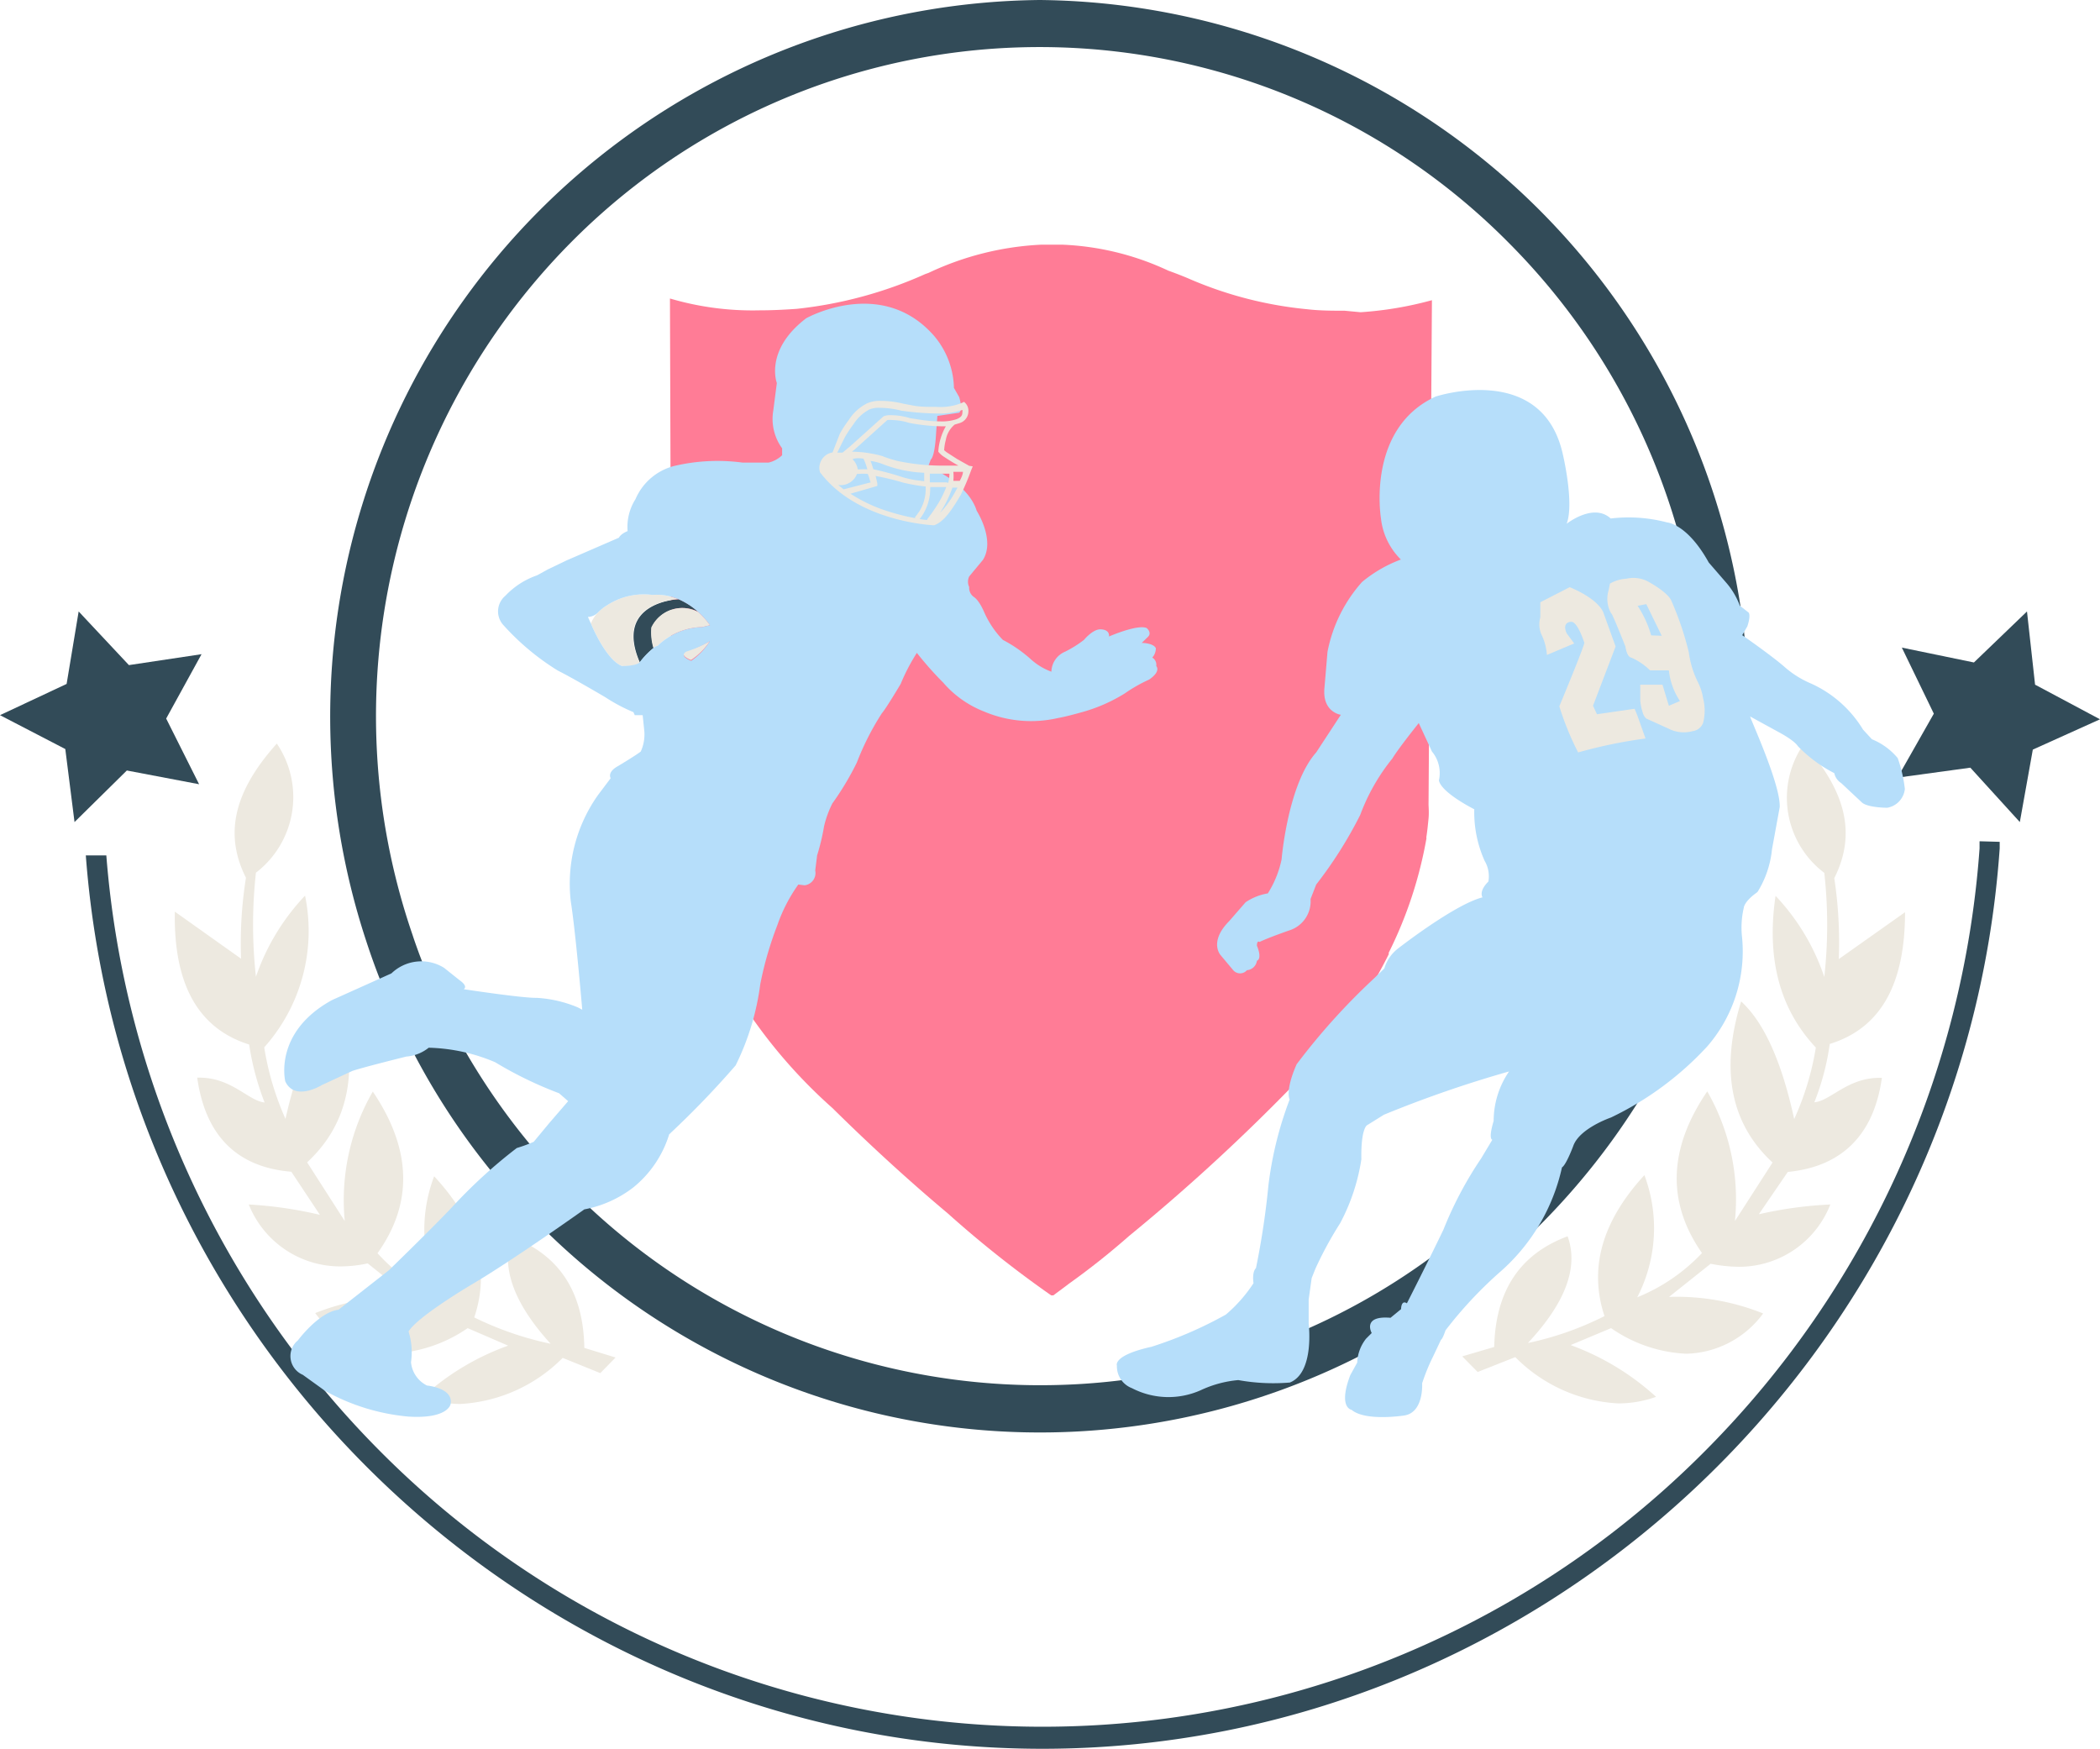 <svg xmlns="http://www.w3.org/2000/svg" viewBox="0 0 111.59 92.92"><defs><style>.cls-1{fill:#ff7c96;}.cls-2{fill:#ede9e0;}.cls-3{fill:#324b58;}.cls-4{fill:#b6defa;}</style></defs><g id="Calque_2" data-name="Calque 2"><g id="foorball"><path class="cls-1" d="M71.45,16.51h0c-.64,0-1.32,0-2-.08a20.72,20.72,0,0,1-6.2-1.59s-.47-.21-1.17-.46A14.64,14.64,0,0,0,56.44,13h-.59l-.51,0h0a15.74,15.74,0,0,0-6,1.5l-.17.06a22.47,22.47,0,0,1-6.83,1.85c-.7.05-1.37.08-2,.08h0a15.51,15.51,0,0,1-4.74-.63l.07,21.59a.41.41,0,0,1,0,.19l0,.05a45.24,45.24,0,0,0,.21,6.52,6.66,6.66,0,0,1,.15.65,23.84,23.84,0,0,0,1.64,5.17l0,.1.46.92a27.33,27.33,0,0,0,6.12,7.84l.11.11c1.89,1.86,3.89,3.7,6,5.47a57.75,57.75,0,0,0,5.5,4.36h.11l.66-.49.17-.13A39.83,39.83,0,0,0,60,65.67a103.89,103.89,0,0,0,8.85-8.14l0,0a23.5,23.5,0,0,0,3.51-4.32l0,0a24.11,24.11,0,0,0,1.44-2.52.11.11,0,0,1,0-.08,22.17,22.17,0,0,0,2-6.07.19.19,0,0,1,0-.1c.05-.33.08-.65.11-.95s0-.67,0-.74v0l.18-26.8a19,19,0,0,1-3.79.64Z"/><path class="cls-2" d="M97.23,55.47c2.72-.84,4-3.19,4-7l-3.52,2.49a22.78,22.78,0,0,0-.24-4.3c1.16-2.3.67-4.57-1.62-7.13a5,5,0,0,0,1.09,6.85,25.13,25.13,0,0,1,0,5.53,11.7,11.7,0,0,0-2.59-4.31q-.74,5,2.14,8.06a14.85,14.85,0,0,1-1.15,3.8q-1-4.59-2.82-6.25-1.68,5.46,1.67,8.56l-2,3.11a11.51,11.51,0,0,0-1.47-6.89q-3.1,4.55-.28,8.59A9.73,9.73,0,0,1,87,68.93a8,8,0,0,0,.38-6.49Q84,66.12,85.26,69.93a16.62,16.62,0,0,1-4.07,1.43q3-3.21,2.11-5.67-3.8,1.41-3.9,5.88l-1.7.5.82.83,2-.79A8.3,8.3,0,0,0,86,74.57a6,6,0,0,0,2-.35,13.68,13.68,0,0,0-4.54-2.75l2.15-.9a7.59,7.59,0,0,0,4,1.36,5.22,5.22,0,0,0,4.08-2.14,12.31,12.31,0,0,0-5-.88l2.21-1.76a8,8,0,0,0,1.49.16A5.21,5.21,0,0,0,97.26,64a21.2,21.2,0,0,0-3.8.52L95,62.27c2.9-.28,4.58-2,5-5h-.13c-1.7,0-2.61,1.23-3.46,1.3A13.32,13.32,0,0,0,97.23,55.47Z"/><path class="cls-2" d="M31.05,71.62q-.07-4.47-3.87-5.9c-.56,1.64.13,3.54,2.08,5.68A17.21,17.21,0,0,1,25.2,70q1.29-3.81-2.13-7.5A8,8,0,0,0,23.43,69a9.78,9.78,0,0,1-3.37-2.41q2.85-4-.25-8.59a11.55,11.55,0,0,0-1.49,6.88l-2-3.12q3.34-3.09,1.7-8.55-1.82,1.65-2.85,6.24a15.12,15.12,0,0,1-1.13-3.8,9.28,9.28,0,0,0,2.17-8.06,11.84,11.84,0,0,0-2.61,4.31,25.1,25.1,0,0,1,0-5.53,5.06,5.06,0,0,0,1.11-6.86c-2.3,2.56-2.8,4.83-1.64,7.13a22,22,0,0,0-.26,4.3l-3.52-2.5c-.07,3.86,1.24,6.21,3.95,7.06a14.31,14.31,0,0,0,.82,3.08c-.85-.08-1.75-1.32-3.46-1.32h-.12c.43,3.07,2.1,4.76,5,5L17,64.55A21.52,21.52,0,0,0,13.22,64a5.23,5.23,0,0,0,4.86,3.29,6.93,6.93,0,0,0,1.46-.16l2.21,1.77a12.38,12.38,0,0,0-5,.87,5.25,5.25,0,0,0,4.1,2.15,7.65,7.65,0,0,0,4-1.35L27,71.5a13.49,13.49,0,0,0-4.55,2.74,6.15,6.15,0,0,0,2,.36,8.29,8.29,0,0,0,5.45-2.45l2,.81.81-.83Z"/><polygon class="cls-3" points="107.71 32.49 108.14 36.38 111.59 38.22 108.02 39.83 107.33 43.68 104.7 40.79 100.83 41.32 102.76 37.92 101.06 34.41 104.89 35.2 107.71 32.49"/><polygon class="cls-3" points="4.18 32.49 6.85 35.34 10.71 34.76 8.83 38.18 10.58 41.67 6.74 40.94 3.96 43.68 3.47 39.8 0 38 3.54 36.34 4.18 32.49"/><path class="cls-3" d="M105.19,44.7c0,.13,0,.25,0,.38h0A50.44,50.44,0,0,1,90.7,77a49.63,49.63,0,0,1-70.61,0A50.41,50.41,0,0,1,5.65,45.45H4.56c2,26.66,24.29,47.47,50.83,47.47s49-21,50.87-47.84v0c0-.13,0-.24,0-.35Z"/><path class="cls-3" d="M55.25,0A38.08,38.08,0,0,0,19.46,50a36.67,36.67,0,0,0,1.78,4.46,37.55,37.55,0,0,0,69.53-3.69,34.29,34.29,0,0,0,1.08-3.66c.06-.22.11-.43.15-.65h0c.21-.89.38-1.8.51-2.71A38.06,38.06,0,0,0,55.25,0ZM89.51,46.49c-.05.22-.1.45-.17.67a33.49,33.49,0,0,1-1.08,3.44c-.06.15-.11.3-.17.44a33.44,33.44,0,0,1-2,4.28A35.1,35.1,0,0,1,30.3,63.16a35.83,35.83,0,0,1-5.44-7.07c-.33-.56-.64-1.12-.93-1.69a33.6,33.6,0,0,1-1.66-3.73c-.12-.33-.24-.66-.35-1A35.76,35.76,0,0,1,30.3,12.92a35.07,35.07,0,0,1,49.89,0A35.42,35.42,0,0,1,90.51,38a35.9,35.9,0,0,1-.31,4.76A32.85,32.85,0,0,1,89.51,46.49Z"/><path class="cls-3" d="M34,35.2c-1.39-3.2,2-3.36,2.07-3.36h0a3.81,3.81,0,0,1,1.05.68,1.81,1.81,0,0,0-2.49.82,2.89,2.89,0,0,0,.11,1.09A4.44,4.44,0,0,0,34,35.2Z"/><path class="cls-2" d="M34.67,31.61a2.91,2.91,0,0,1,1.38.23c-.12,0-3.46.16-2.07,3.36-.18.23-.93.19-.93.19-.88-.35-1.65-2.26-1.65-2.26a1.85,1.85,0,0,1,.36-.57,2.42,2.42,0,0,1,.5-.4A3.58,3.58,0,0,1,34.67,31.61Z"/><path class="cls-2" d="M37.73,33.22l-.42.1a3.52,3.52,0,0,0-2.37,1,.5.5,0,0,0-.22.11,2.89,2.89,0,0,1-.11-1.09,1.81,1.81,0,0,1,2.49-.82A4.19,4.19,0,0,1,37.73,33.22Z"/><path class="cls-2" d="M37.72,34.07a3.57,3.57,0,0,1-1,1s-.68-.24-.26-.49A5.76,5.76,0,0,0,37.72,34.07Z"/><path class="cls-4" d="M37.72,34.07a5.76,5.76,0,0,1-1.25.55c-.42.25.26.49.26.49A3.57,3.57,0,0,0,37.72,34.07Zm23.51.87a.44.44,0,0,1,.21.45s.28.27-.38.72a8.1,8.1,0,0,0-1.3.74,8.69,8.69,0,0,1-2.3,1s-.81.23-1.23.3a6.38,6.38,0,0,1-3.93-.34,5.52,5.52,0,0,1-2.18-1.54,18.16,18.16,0,0,1-1.4-1.58,10.34,10.34,0,0,0-.86,1.65s-.77,1.3-1,1.56a14.34,14.34,0,0,0-1.33,2.62,15.23,15.23,0,0,1-1.3,2.17,5.42,5.42,0,0,0-.44,1.21,11.73,11.73,0,0,1-.37,1.55l-.1.8a.66.66,0,0,1-.56.79L42.42,47a8.47,8.47,0,0,0-1.11,2.15,18.71,18.71,0,0,0-.91,3.14,13.64,13.64,0,0,1-1.31,4.32,48.45,48.45,0,0,1-3.53,3.66,5.84,5.84,0,0,1-1.89,2.81,6.09,6.09,0,0,1-2.62,1.18s-3.85,2.74-6,4c0,0-2.88,1.7-3.34,2.49a3.67,3.67,0,0,1,.13,1.63,1.54,1.54,0,0,0,.85,1.24s1.44.13,1.25,1c0,0-.14.78-2.23.65a11.13,11.13,0,0,1-4.44-1.37l-1.18-.85a1.08,1.08,0,0,1-.26-1.83s1.11-1.5,2.16-1.63l2.68-2.1s2.42-2.35,3.4-3.4A27,27,0,0,1,27.46,61a7.86,7.86,0,0,0,.9-.33l.83-1,1-1.16-.48-.42a20.64,20.64,0,0,1-3.4-1.65,9.58,9.58,0,0,0-3.53-.77,2.16,2.16,0,0,1-1.19.47s-2.22.55-2.86.76l-1.62.75s-1.44.9-1.95-.19c0,0-.65-2.6,2.48-4.32l3.16-1.42a2.29,2.29,0,0,1,2.79-.3l.84.67s.46.3.21.47c0,0,3.14.48,3.88.46a6.62,6.62,0,0,1,2.19.51l.23.12s-.35-4.12-.61-5.76a8.15,8.15,0,0,1,1.45-5.65l.67-.89s-.21-.32.4-.65c0,0,1-.6,1.2-.77a2.2,2.2,0,0,0,.19-1.06L34.15,38l-.42,0-.07-.16a9.05,9.05,0,0,1-1.49-.79s-1.69-1-2.53-1.42a13.2,13.2,0,0,1-2.93-2.46,1.08,1.08,0,0,1,.14-1.51,4.21,4.21,0,0,1,1.69-1.09l.56-.31,1-.48,2.79-1.21s.07-.19.46-.35a2.75,2.75,0,0,1,.42-1.7A3.06,3.06,0,0,1,36,24.72a10,10,0,0,1,3.46-.14l1.38,0a1.56,1.56,0,0,0,.72-.39l0-.37a2.65,2.65,0,0,1-.47-2l.19-1.47s-.67-1.74,1.56-3.44c0,0,4-2.25,6.79.93a4.42,4.42,0,0,1,1.06,2.77l.28.49s.21.65,0,.83l-1.16.17-.07.95s-.05,1.16-.28,1.37l-.14.37s2.11.84,2.58,2.35c0,0,1,1.56.33,2.61l-.73.88a.66.66,0,0,0,0,.56.59.59,0,0,0,.25.53s.26.14.54.79a5,5,0,0,0,1,1.49,7.22,7.22,0,0,1,1.51,1.05,3.33,3.33,0,0,0,1.07.64,1.18,1.18,0,0,1,.72-1.06A6,6,0,0,0,57.6,34s.49-.6.91-.56c0,0,.46,0,.42.38,0,0,1.51-.66,2-.45,0,0,.3.24.07.47l-.33.32s.61,0,.75.28A.75.75,0,0,1,61.23,34.94ZM37.31,33.32l.42-.1a4.19,4.19,0,0,0-.63-.7,3.81,3.81,0,0,0-1.05-.68h0a2.91,2.91,0,0,0-1.38-.23,3.58,3.58,0,0,0-2.41.55,2.42,2.42,0,0,0-.5.4.78.78,0,0,1-.52.22l.16.35s.77,1.91,1.65,2.26c0,0,.75,0,.93-.19a4.44,4.44,0,0,1,.74-.77.5.5,0,0,1,.22-.11A3.52,3.52,0,0,1,37.31,33.32Z"/><path class="cls-2" d="M51.5,24.75l-.64-.36-.48-.31a1.2,1.2,0,0,1-.21-.16,2.72,2.72,0,0,1,.09-.55,1.35,1.35,0,0,1,.47-.81l.23-.07a.66.66,0,0,0,.5-.64v0a.6.6,0,0,0-.15-.42l-.08-.08-.1.05a3,3,0,0,1-1.35.22c-.45,0-.9,0-1.25-.07L48,21.45a5,5,0,0,0-1.18-.15,1.67,1.67,0,0,0-.72.12,2.45,2.45,0,0,0-1,.9,6.41,6.41,0,0,0-.47.72h0l-.39,1a.83.83,0,0,0-.66.57.75.75,0,0,0,0,.49l0,0h0c2,2.65,6,2.8,6,2.81h.06c.55-.19,1-.92,1.41-1.61A12.9,12.9,0,0,0,51.6,25l.09-.22ZM49.86,24v0l0,0a1.22,1.22,0,0,0,.33.29c.21.14.5.32.74.45-.26,0-.51,0-.74,0a11.53,11.53,0,0,1-2.51-.25c-.26-.07-.46-.13-.59-.18a.92.92,0,0,1-.18-.07h0A6.27,6.27,0,0,0,45.27,24l.15-.12,1.73-1.56a1.12,1.12,0,0,1,.28,0,3.1,3.1,0,0,1,.88.15,10,10,0,0,0,1.68.18h.27A3.09,3.09,0,0,0,49.86,24Zm-.59,3.63a3.94,3.94,0,0,1-.4-.05,2.62,2.62,0,0,0,.56-1.61.28.28,0,0,0,0-.09c.26,0,.54,0,.85,0a5.14,5.14,0,0,1-.45.91A9.34,9.34,0,0,1,49.27,27.59Zm1-2c-.31,0-.6,0-.86,0l0-.46.83,0h.21a2.1,2.1,0,0,1-.06.48Zm-4,0L44.83,26l-.29-.23a.93.93,0,0,0,1-.59l0-.17,0,.17h.09a3.54,3.54,0,0,1,.48,0C46.18,25.34,46.21,25.47,46.24,25.57Zm-.36-1.2a3.12,3.12,0,0,1,.18.51,3.3,3.3,0,0,0-.39,0h-.12a.92.92,0,0,0-.28-.54C45.46,24.33,45.67,24.34,45.88,24.37Zm.51.56a4.22,4.22,0,0,0-.16-.5,3.17,3.17,0,0,1,.57.14,6.76,6.76,0,0,0,2.28.49l0,.45-.47-.06a5.86,5.86,0,0,1-.63-.14A15.33,15.33,0,0,0,46.39,24.93Zm-1.53-1.75a6.36,6.36,0,0,1,.45-.68,2.3,2.3,0,0,1,.85-.8h0a1.32,1.32,0,0,1,.58-.09,4.65,4.65,0,0,1,1.12.15,14.31,14.31,0,0,0,1.89.15,3.73,3.73,0,0,0,1.36-.19.44.44,0,0,1,0,.13h0c0,.18-.09.27-.3.36a2.44,2.44,0,0,1-.87.12,7.17,7.17,0,0,1-1.09-.09l-.52-.08a3.49,3.49,0,0,0-1-.16,1,1,0,0,0-.41.06h0l-1.77,1.59-.41.34h-.28Zm.28,3,1.45-.42,0-.14-.09-.39a13.63,13.63,0,0,1,1.45.35,8.75,8.75,0,0,0,1.21.21v.12a2.27,2.27,0,0,1-.33,1.19c-.09.13-.17.24-.23.31l0,.06a10.2,10.2,0,0,1-1.17-.28A8.19,8.19,0,0,1,45.14,26.2Zm4.63,1.23a6.13,6.13,0,0,0,.81-1.56h.27l-.16.29A5.08,5.08,0,0,1,49.77,27.43ZM51,25.55l-.34,0a2.61,2.61,0,0,0,0-.48l.51,0C51.17,25.19,51.1,25.36,51,25.55Z"/><path class="cls-4" d="M87.48,32.1l.82,1.68-.56,0A5.65,5.65,0,0,0,87,32.19Z"/><path class="cls-4" d="M88.67,35.59a3.67,3.67,0,0,0,.59,1.63l-.59.25-.34-1.12-1.18,0,0,.84a2.81,2.81,0,0,0,.13.64L87,38l-.12-.31-2,.29-.21-.45,1.22-3.08-.66-1.83.38-.14a.51.51,0,0,0,.07.1c.21.42.72,1.72.72,1.72.09.57.31.59.31.59l0,0a3.33,3.33,0,0,1,1,.68Z"/><path class="cls-4" d="M101.22,41.92a1.13,1.13,0,0,1-.94,1s-1,0-1.33-.27l-.47-.44-.64-.6a.83.83,0,0,1-.37-.53,7.34,7.34,0,0,1-1.94-1.44s-.13-.27-1.07-.77L93,38.07c0,.11,1.63,3.63,1.57,4.82l-.41,2.24a5.27,5.27,0,0,1-.76,2.25.48.48,0,0,1-.11.09c-.63.47-.63.77-.63.77a4.66,4.66,0,0,0-.1,1.47,7.7,7.7,0,0,1-1.84,5.89,16.81,16.81,0,0,1-5.12,3.78s-1.67.57-2,1.51c0,0-.37,1-.6,1.14a10.33,10.33,0,0,1-3.32,5.58,21.92,21.92,0,0,0-2.87,3.08s-.14.44-.24.5l-.43.91a10.41,10.41,0,0,0-.57,1.4s.1,1.54-.94,1.71c0,0-2.07.33-2.81-.3,0,0-.73-.1-.07-1.84l.37-.67a2.18,2.18,0,0,1,.47-1.27l.3-.3s-.53-.94,1-.81l.56-.46s0-.51.31-.31c0,0,1.07-2.1,1.94-3.91a19.92,19.92,0,0,1,2-3.78l.6-1s-.23,0,.07-1a4.65,4.65,0,0,1,.82-2.63,62.25,62.25,0,0,0-6.65,2.3l-.9.56s-.33.17-.3,1.81A10.62,10.62,0,0,1,71.21,65a19.41,19.41,0,0,0-1.31,2.41l-.2.5-.16,1.14s0,.87,0,1.27c0,0,.33,2.61-1,3.14a10.46,10.46,0,0,1-2.74-.13,5.94,5.94,0,0,0-2,.54,4.21,4.21,0,0,1-3.65-.11,1.24,1.24,0,0,1-.8-1.2s-.24-.54,1.84-1a21.47,21.47,0,0,0,3.95-1.71,7.76,7.76,0,0,0,1.47-1.67s-.1-.57.13-.8A42.27,42.27,0,0,0,67.4,63a19.29,19.29,0,0,1,1.13-4.58s-.26-.43.37-1.87A34.89,34.89,0,0,1,73,52l.56-.54a2.07,2.07,0,0,1,.74-1.07s3-2.34,4.48-2.71c0,0-.23-.3.31-.84a1.61,1.61,0,0,0-.2-1.1A6.32,6.32,0,0,1,78.34,43s-1.74-.87-1.88-1.53a1.79,1.79,0,0,0-.37-1.54l-.7-1.51s-1.1,1.37-1.4,1.88a10.6,10.6,0,0,0-1.71,3A22.47,22.47,0,0,1,69.94,47l-.3.77a1.62,1.62,0,0,1-1.14,1.67s-1.07.37-1.57.61c0,0-.14-.11-.14.2,0,0,.3.67,0,.8a.58.58,0,0,1-.53.5.48.48,0,0,1-.73,0l-.67-.8s-.64-.7.46-1.81l.87-1a3,3,0,0,1,1.18-.47,5.47,5.47,0,0,0,.73-1.8s.33-4,1.84-5.69l1.31-2s-1-.13-.87-1.44l.16-1.9a7.78,7.78,0,0,1,1.84-3.72,7.13,7.13,0,0,1,2.06-1.19,3.62,3.62,0,0,1-1.06-2.2s-.79-4.76,2.91-6.46c0,0,5.61-1.85,6.74,3,0,0,.64,2.63.22,3.76,0,0,1.42-1.13,2.34-.28a8,8,0,0,1,3,.21s1.07.07,2.21,2.13l.91,1.05a3.92,3.92,0,0,1,.74,1.24l.47.37s.13.13-.07.73l-.27.47s1.54,1.07,2.24,1.68a5.18,5.18,0,0,0,1.44.9A6.23,6.23,0,0,1,99,38.77l.47.51a3.48,3.48,0,0,1,1.37,1A7.27,7.27,0,0,1,101.22,41.92Z"/><path class="cls-2" d="M87,38l.44,1.24a25.47,25.47,0,0,0-3.58.74,15,15,0,0,1-1-2.45s1.25-3,1.33-3.37c0,0-.36-1.16-.71-1.12,0,0-.5,0-.23.61l.4.54-1.45.61a3,3,0,0,0-.25-1,1.35,1.35,0,0,1-.1-1V32l1.56-.8s1.41.54,1.78,1.32l0,0,.66,1.83L84.65,37.5l.21.45,2-.29Z"/><path class="cls-2" d="M90.5,37.1a2.65,2.65,0,0,1,0,1.31.69.69,0,0,1-.56.44,1.78,1.78,0,0,1-1.29-.14l-1.17-.53a.68.68,0,0,1-.19-.32,2.81,2.81,0,0,1-.13-.64l0-.84,1.18,0,.34,1.12.59-.25a3.67,3.67,0,0,1-.59-1.63l-1,0a3.33,3.33,0,0,0-1-.68l0,0s-.22,0-.31-.59c0,0-.51-1.3-.72-1.72a.51.51,0,0,1-.07-.1,1.57,1.57,0,0,1-.1-1.17l.07-.35a1.93,1.93,0,0,1,.87-.26,1.67,1.67,0,0,1,1.26.21s1,.55,1.15,1a16.23,16.23,0,0,1,.91,2.7,5.06,5.06,0,0,0,.51,1.64A2.92,2.92,0,0,1,90.5,37.1Zm-2.2-3.32-.82-1.68-.46.09a5.65,5.65,0,0,1,.72,1.57Z"/></g></g></svg>